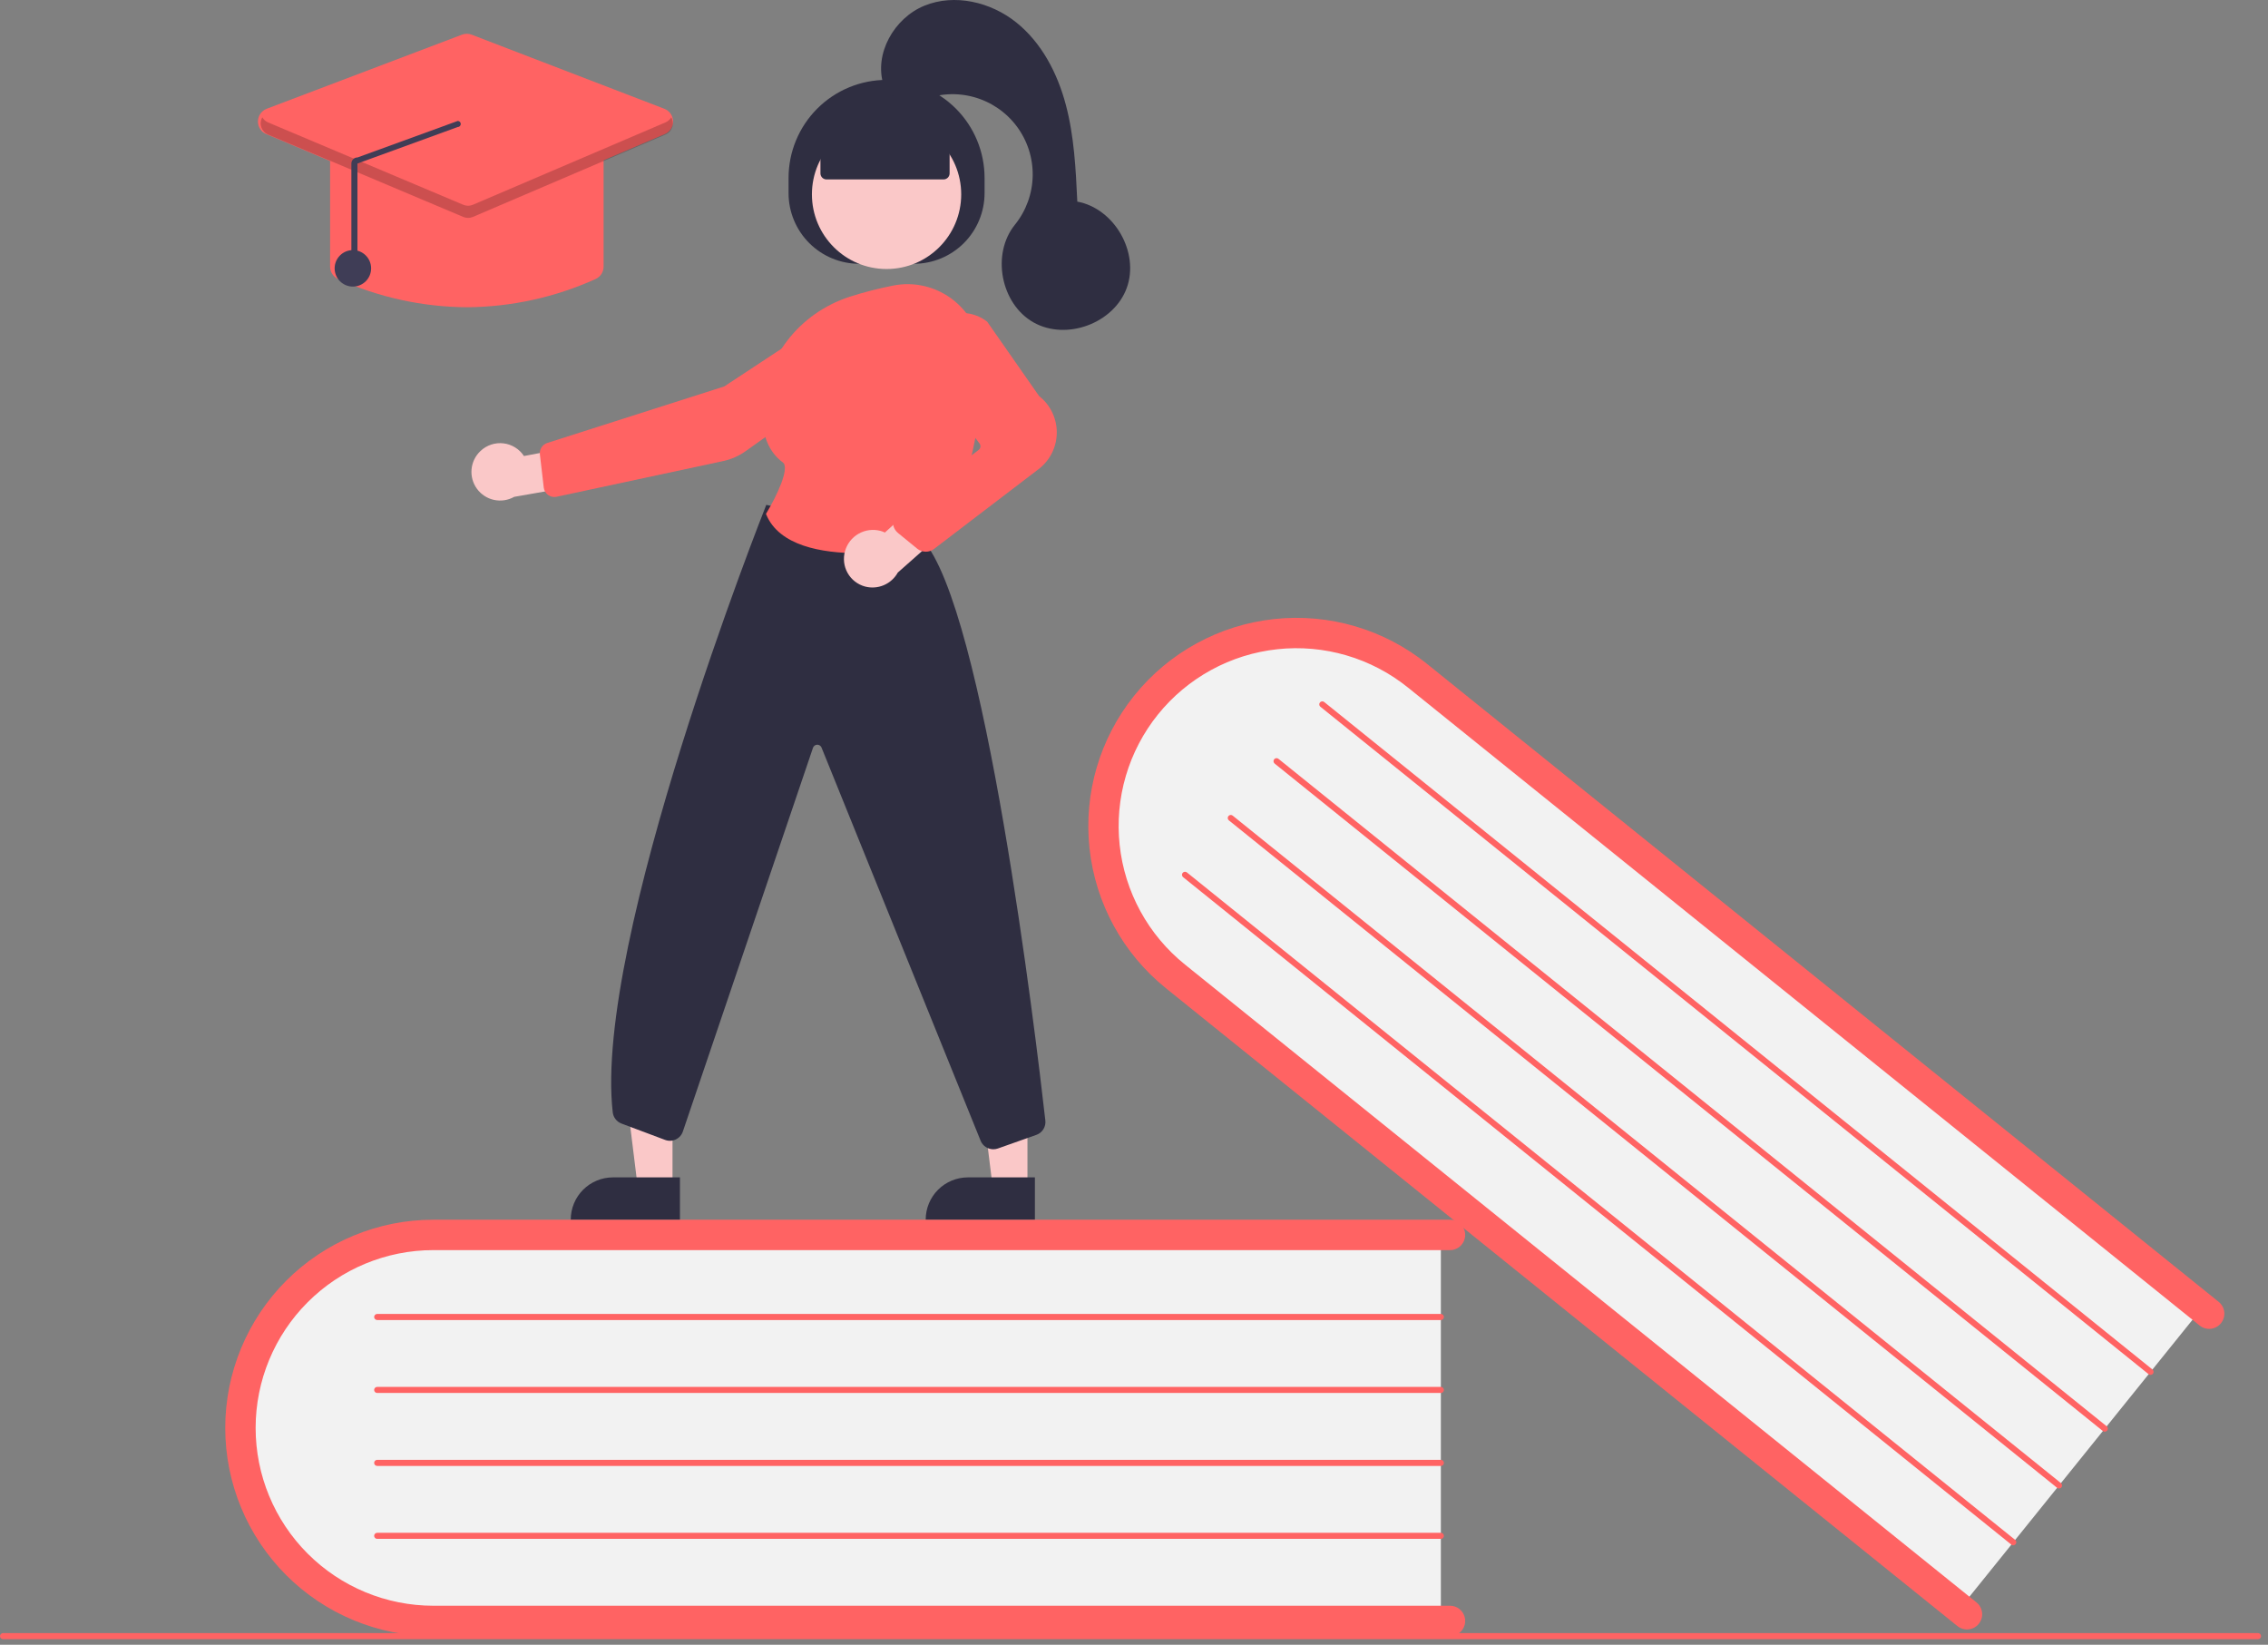 <svg width="291" height="211" viewBox="0 0 291 211" fill="none" xmlns="http://www.w3.org/2000/svg">
<rect x="0" y="0" width="291" height="211" fill="#808080" stroke="none"/>
<g clip-path="url(#clip0_11_0)">
<path d="M184.873 157.645V208.336H57.872C43.402 208.336 31.629 196.966 31.629 182.991C31.629 169.015 43.402 157.645 57.872 157.645H184.873Z" fill="#F2F2F2"/>
<path d="M187.993 207.946C187.993 208.463 187.787 208.959 187.421 209.325C187.056 209.69 186.56 209.896 186.043 209.896H55.61C48.526 209.896 41.732 207.082 36.723 202.073C31.714 197.064 28.9 190.27 28.9 183.186C28.9 176.101 31.714 169.308 36.723 164.298C41.732 159.289 48.526 156.475 55.61 156.475H186.043C186.56 156.475 187.056 156.68 187.422 157.046C187.787 157.412 187.993 157.908 187.993 158.425C187.993 158.942 187.787 159.438 187.422 159.803C187.056 160.169 186.56 160.374 186.043 160.374H55.61C49.56 160.374 43.758 162.778 39.48 167.056C35.202 171.334 32.799 177.136 32.799 183.186C32.799 189.235 35.202 195.038 39.48 199.315C43.758 203.593 49.56 205.997 55.61 205.997H186.043C186.56 205.997 187.056 206.202 187.421 206.568C187.787 206.934 187.993 207.429 187.993 207.946Z" fill="#FF6363"/>
<path d="M184.873 169.343H48.396C48.293 169.343 48.194 169.302 48.121 169.229C48.047 169.156 48.006 169.056 48.006 168.953C48.006 168.85 48.047 168.75 48.121 168.677C48.194 168.604 48.293 168.563 48.396 168.563H184.873C184.977 168.563 185.076 168.604 185.149 168.677C185.222 168.75 185.263 168.85 185.263 168.953C185.263 169.056 185.222 169.156 185.149 169.229C185.076 169.302 184.977 169.343 184.873 169.343Z" fill="#FF6363"/>
<path d="M184.873 178.701H48.396C48.293 178.701 48.194 178.66 48.121 178.587C48.047 178.514 48.006 178.415 48.006 178.311C48.006 178.208 48.047 178.109 48.121 178.036C48.194 177.963 48.293 177.921 48.396 177.921H184.873C184.977 177.921 185.076 177.963 185.149 178.036C185.222 178.109 185.263 178.208 185.263 178.311C185.263 178.415 185.222 178.514 185.149 178.587C185.076 178.66 184.977 178.701 184.873 178.701Z" fill="#FF6363"/>
<path d="M184.873 188.06H48.396C48.293 188.06 48.194 188.019 48.121 187.946C48.047 187.872 48.006 187.773 48.006 187.67C48.006 187.566 48.047 187.467 48.121 187.394C48.194 187.321 48.293 187.28 48.396 187.28H184.873C184.977 187.28 185.076 187.321 185.149 187.394C185.222 187.467 185.263 187.566 185.263 187.67C185.263 187.773 185.222 187.872 185.149 187.946C185.076 188.019 184.977 188.06 184.873 188.06Z" fill="#FF6363"/>
<path d="M184.873 197.418H48.396C48.293 197.418 48.194 197.377 48.121 197.304C48.047 197.231 48.006 197.132 48.006 197.028C48.006 196.925 48.047 196.826 48.121 196.752C48.194 196.679 48.293 196.638 48.396 196.638H184.873C184.977 196.638 185.076 196.679 185.149 196.752C185.222 196.826 185.263 196.925 185.263 197.028C185.263 197.132 185.222 197.231 185.149 197.304C185.076 197.377 184.977 197.418 184.873 197.418Z" fill="#FF6363"/>
<path d="M283.026 167.187L251.222 206.659L152.328 126.976C141.061 117.897 139.027 101.657 147.796 90.775C156.564 79.892 172.866 78.425 184.133 87.504L283.026 167.187Z" fill="#F2F2F2"/>
<path d="M253.895 208.313C253.571 208.715 253.1 208.972 252.586 209.028C252.072 209.083 251.557 208.932 251.154 208.608L149.588 126.771C144.072 122.327 140.547 115.873 139.79 108.829C139.032 101.786 141.103 94.73 145.548 89.214C149.993 83.698 156.447 80.173 163.49 79.415C170.534 78.658 177.59 80.729 183.106 85.174L284.671 167.01C284.871 167.171 285.037 167.369 285.16 167.594C285.282 167.818 285.36 168.065 285.387 168.32C285.415 168.574 285.392 168.832 285.32 169.078C285.248 169.324 285.128 169.553 284.967 169.752C284.806 169.952 284.608 170.117 284.383 170.24C284.158 170.363 283.912 170.44 283.657 170.467C283.402 170.495 283.145 170.472 282.899 170.399C282.653 170.327 282.424 170.207 282.225 170.046L180.659 88.21C178.327 86.329 175.647 84.926 172.772 84.081C169.897 83.236 166.884 82.966 163.905 83.286C160.925 83.606 158.038 84.51 155.409 85.946C152.779 87.382 150.457 89.322 148.577 91.655C146.697 93.988 145.296 96.669 144.452 99.544C143.608 102.419 143.339 105.432 143.66 108.411C143.981 111.39 144.886 114.277 146.323 116.906C147.76 119.536 149.701 121.856 152.035 123.735L253.6 205.571C254.003 205.896 254.26 206.367 254.315 206.881C254.371 207.395 254.22 207.91 253.895 208.313Z" fill="#FF6363"/>
<path d="M275.687 176.296L169.415 90.667C169.375 90.635 169.342 90.596 169.317 90.551C169.293 90.506 169.277 90.456 169.272 90.406C169.266 90.355 169.271 90.303 169.285 90.254C169.3 90.205 169.324 90.159 169.356 90.119C169.388 90.079 169.428 90.046 169.473 90.022C169.518 89.997 169.567 89.982 169.618 89.976C169.669 89.971 169.72 89.975 169.769 89.99C169.819 90.004 169.864 90.028 169.904 90.06L276.176 175.689C276.216 175.721 276.249 175.76 276.274 175.805C276.299 175.85 276.314 175.9 276.32 175.951C276.325 176.002 276.321 176.053 276.306 176.102C276.292 176.151 276.268 176.197 276.236 176.237C276.203 176.277 276.164 176.31 276.119 176.335C276.074 176.359 276.024 176.375 275.973 176.38C275.922 176.386 275.871 176.381 275.822 176.367C275.773 176.352 275.727 176.328 275.687 176.296V176.296Z" fill="#FF6363"/>
<path d="M269.815 183.583L163.543 97.955C163.463 97.89 163.412 97.796 163.401 97.693C163.39 97.59 163.42 97.487 163.485 97.407C163.55 97.326 163.644 97.275 163.746 97.264C163.849 97.252 163.952 97.283 164.033 97.347L270.305 182.976C270.344 183.008 270.378 183.048 270.402 183.093C270.427 183.138 270.442 183.187 270.448 183.238C270.453 183.289 270.449 183.34 270.434 183.39C270.42 183.439 270.396 183.485 270.364 183.524C270.332 183.564 270.292 183.598 270.247 183.622C270.202 183.647 270.153 183.662 270.102 183.668C270.051 183.673 269.999 183.668 269.95 183.654C269.901 183.639 269.855 183.615 269.815 183.583Z" fill="#FF6363"/>
<path d="M263.944 190.87L157.672 105.242C157.591 105.177 157.54 105.083 157.529 104.98C157.518 104.877 157.548 104.774 157.613 104.694C157.678 104.613 157.772 104.562 157.875 104.551C157.977 104.539 158.08 104.57 158.161 104.635L264.433 190.263C264.473 190.295 264.506 190.335 264.53 190.38C264.555 190.425 264.57 190.474 264.576 190.525C264.581 190.576 264.577 190.627 264.562 190.677C264.548 190.726 264.524 190.771 264.492 190.811C264.46 190.851 264.42 190.884 264.375 190.909C264.33 190.933 264.281 190.949 264.23 190.954C264.179 190.96 264.127 190.955 264.078 190.941C264.029 190.926 263.983 190.902 263.944 190.87V190.87Z" fill="#FF6363"/>
<path d="M258.072 198.158L151.8 112.529C151.76 112.497 151.727 112.457 151.702 112.412C151.678 112.367 151.662 112.318 151.657 112.267C151.651 112.216 151.656 112.165 151.67 112.116C151.685 112.067 151.709 112.021 151.741 111.981C151.773 111.941 151.813 111.908 151.858 111.883C151.903 111.859 151.952 111.843 152.003 111.838C152.054 111.832 152.105 111.837 152.154 111.851C152.204 111.866 152.249 111.89 152.289 111.922L258.561 197.55C258.601 197.582 258.634 197.622 258.659 197.667C258.684 197.712 258.699 197.761 258.705 197.812C258.71 197.863 258.706 197.915 258.691 197.964C258.677 198.013 258.653 198.059 258.621 198.099C258.588 198.139 258.549 198.172 258.504 198.197C258.459 198.221 258.409 198.237 258.358 198.242C258.307 198.247 258.256 198.243 258.207 198.228C258.158 198.214 258.112 198.19 258.072 198.158Z" fill="#FF6363"/>
<path d="M289.721 210.286H0.39C0.287 210.286 0.187 210.245 0.114 210.172C0.041 210.099 0 209.999 0 209.896C0 209.793 0.041 209.693 0.114 209.62C0.187 209.547 0.287 209.506 0.39 209.506H289.721C289.824 209.506 289.924 209.547 289.997 209.62C290.07 209.693 290.111 209.793 290.111 209.896C290.111 209.999 290.07 210.099 289.997 210.172C289.924 210.245 289.824 210.286 289.721 210.286Z" fill="#FF6363"/>
<path d="M131.829 152.317L127.372 152.316L125.251 135.122L131.831 135.123L131.829 152.317Z" fill="#FAC8C8"/>
<path d="M124.187 151.043H132.784V156.456H118.774C118.774 155.745 118.914 155.041 119.186 154.384C119.458 153.728 119.857 153.131 120.36 152.628C120.862 152.126 121.459 151.727 122.116 151.455C122.772 151.183 123.476 151.043 124.187 151.043Z" fill="#2F2E41"/>
<path d="M86.287 152.317L81.829 152.316L79.709 135.122L86.288 135.123L86.287 152.317Z" fill="#FAC8C8"/>
<path d="M78.645 151.043H87.242V156.456H73.232C73.232 155.745 73.372 155.041 73.644 154.384C73.916 153.728 74.315 153.131 74.817 152.628C75.32 152.126 75.917 151.727 76.573 151.455C77.23 151.183 77.934 151.043 78.645 151.043Z" fill="#2F2E41"/>
<path d="M101.177 24.774V22.824C101.177 19.489 102.501 16.29 104.86 13.932C107.218 11.573 110.417 10.249 113.752 10.249H113.752C117.087 10.249 120.286 11.573 122.644 13.932C125.002 16.29 126.327 19.489 126.327 22.824V24.774C126.327 27.178 125.372 29.484 123.672 31.184C121.972 32.885 119.666 33.84 117.261 33.84H110.243C109.052 33.84 107.873 33.605 106.773 33.15C105.673 32.694 104.674 32.026 103.832 31.184C102.99 30.343 102.322 29.343 101.867 28.243C101.411 27.143 101.177 25.964 101.177 24.774Z" fill="#2F2E41"/>
<path d="M113.752 34.511C119.041 34.511 123.329 30.223 123.329 24.933C123.329 19.644 119.041 15.356 113.752 15.356C108.463 15.356 104.175 19.644 104.175 24.933C104.175 30.223 108.463 34.511 113.752 34.511Z" fill="#FAC8C8"/>
<path d="M61.658 57.849C62.047 57.482 62.511 57.205 63.019 57.036C63.526 56.868 64.064 56.814 64.595 56.876C65.126 56.938 65.637 57.116 66.091 57.397C66.546 57.678 66.933 58.056 67.227 58.503L75.436 56.95L77.597 61.709L65.972 63.739C65.189 64.182 64.27 64.321 63.39 64.132C62.51 63.942 61.731 63.436 61.199 62.71C60.667 61.984 60.42 61.088 60.505 60.192C60.59 59.296 61 58.462 61.658 57.849V57.849Z" fill="#FAC8C8"/>
<path d="M106.285 40.542L106.393 40.705L92.93 49.573L70.213 56.828C69.912 56.924 69.654 57.122 69.482 57.388C69.311 57.654 69.237 57.971 69.272 58.285L69.768 62.554C69.79 62.742 69.851 62.925 69.948 63.089C70.044 63.252 70.174 63.394 70.329 63.505C70.483 63.616 70.659 63.693 70.845 63.732C71.031 63.771 71.224 63.77 71.41 63.731L92.79 59.148C93.824 58.927 94.803 58.497 95.664 57.882L110.789 47.121C111.337 46.729 111.775 46.202 112.059 45.59C112.343 44.979 112.464 44.304 112.41 43.632C112.355 42.959 112.125 42.312 111.744 41.755C111.363 41.198 110.843 40.75 110.236 40.454C109.628 40.159 108.955 40.027 108.281 40.071C107.607 40.114 106.956 40.333 106.393 40.705L106.285 40.542Z" fill="#FF6363"/>
<path d="M127.451 147.437C127.109 147.438 126.774 147.338 126.488 147.151C126.201 146.964 125.975 146.697 125.838 146.384L105.401 95.887C105.354 95.778 105.274 95.686 105.172 95.623C105.07 95.56 104.952 95.53 104.832 95.537C104.713 95.544 104.599 95.587 104.505 95.66C104.411 95.734 104.341 95.835 104.306 95.949L87.633 145.109C87.563 145.338 87.447 145.55 87.291 145.732C87.136 145.914 86.945 146.063 86.73 146.168C86.515 146.274 86.281 146.335 86.042 146.346C85.803 146.358 85.564 146.321 85.34 146.237L79.749 144.14C79.445 144.027 79.179 143.833 78.98 143.578C78.78 143.323 78.656 143.017 78.619 142.696C76.104 120.784 98.038 65.477 98.26 64.921L98.321 64.767L118.316 69.19L118.358 69.235C126.335 77.938 132.892 132.827 134.125 143.741C134.171 144.136 134.081 144.534 133.871 144.87C133.66 145.207 133.341 145.461 132.967 145.592L128.032 147.338C127.845 147.404 127.649 147.437 127.451 147.437Z" fill="#2F2E41"/>
<path d="M110.224 70.97C105.379 70.97 99.978 70.004 98.316 66.018L98.278 65.926L98.329 65.841C99.641 63.688 101.376 60.016 100.444 59.326C98.607 57.968 97.716 55.735 97.795 52.687C97.967 46.072 102.475 40.198 109.012 38.072H109.012C110.837 37.488 112.694 37.01 114.574 36.64C115.944 36.363 117.359 36.394 118.716 36.729C120.074 37.064 121.34 37.696 122.424 38.578C123.522 39.467 124.41 40.587 125.023 41.86C125.636 43.132 125.96 44.524 125.971 45.937C126.04 53.006 124.951 62.853 119.377 69.613C119.115 69.927 118.752 70.138 118.35 70.21C115.668 70.696 112.949 70.95 110.224 70.97Z" fill="#FF6363"/>
<path d="M108.422 70.706C108.685 69.76 109.311 68.956 110.164 68.47C111.017 67.983 112.027 67.853 112.975 68.107C113.169 68.161 113.358 68.231 113.54 68.316L119.774 62.643L124.109 65.564L115.194 73.452C114.792 74.178 114.158 74.748 113.394 75.073C112.63 75.397 111.78 75.456 110.978 75.241C110.511 75.113 110.074 74.894 109.692 74.596C109.311 74.299 108.992 73.928 108.754 73.506C108.516 73.085 108.364 72.62 108.307 72.139C108.25 71.658 108.289 71.171 108.422 70.706Z" fill="#FAC8C8"/>
<path d="M118.786 70.778C118.382 70.778 117.99 70.638 117.677 70.382L115.218 68.373C115.014 68.205 114.849 67.994 114.738 67.754C114.626 67.514 114.57 67.252 114.574 66.987C114.578 66.722 114.642 66.462 114.761 66.226C114.88 65.989 115.051 65.783 115.261 65.622L125.571 57.714C125.694 57.62 125.774 57.481 125.795 57.328C125.815 57.175 125.775 57.02 125.682 56.897L119.318 48.484C118.579 47.51 118.208 46.305 118.271 45.084C118.335 43.862 118.828 42.703 119.664 41.81C120.545 40.859 121.751 40.274 123.043 40.171C124.335 40.067 125.619 40.453 126.639 41.253L126.68 41.295L133.325 50.81C134.043 51.374 134.622 52.096 135.015 52.92C135.409 53.744 135.607 54.648 135.593 55.56C135.579 56.474 135.355 57.371 134.937 58.183C134.519 58.995 133.919 59.699 133.184 60.241L119.831 70.433C119.528 70.657 119.162 70.778 118.786 70.778Z" fill="#FF6363"/>
<path d="M105.269 22.239V17.487L113.752 13.783L121.841 17.487V22.239C121.841 22.446 121.759 22.644 121.612 22.791C121.466 22.937 121.268 23.019 121.061 23.019H106.049C105.842 23.019 105.643 22.937 105.497 22.791C105.351 22.644 105.269 22.446 105.269 22.239Z" fill="#2F2E41"/>
<path d="M113.362 10.879C112.115 6.887 114.735 2.311 118.607 0.731C122.48 -0.849 127.113 0.255 130.381 2.866C133.649 5.477 135.676 9.388 136.75 13.43C137.825 17.472 138.029 21.688 138.227 25.866C142.985 26.739 146.222 32.383 144.573 36.931C142.925 41.479 136.824 43.739 132.611 41.362C128.398 38.984 127.177 32.594 130.218 28.832C131.657 27.051 132.461 24.842 132.502 22.553C132.543 20.265 131.82 18.027 130.446 16.196C129.073 14.365 127.128 13.045 124.919 12.444C122.71 11.843 120.364 11.996 118.252 12.88C115.907 13.86 112.965 11.312 113.362 10.879Z" fill="#2F2E41"/>
<path d="M59.899 39.416C54.203 39.378 48.577 38.146 43.386 35.799C43.077 35.661 42.815 35.437 42.632 35.153C42.448 34.868 42.351 34.537 42.352 34.199V19.998C42.353 19.533 42.538 19.087 42.867 18.758C43.196 18.429 43.642 18.244 44.107 18.243H75.692C76.157 18.244 76.603 18.429 76.932 18.758C77.261 19.087 77.446 19.533 77.446 19.998V34.199C77.448 34.537 77.351 34.868 77.167 35.153C76.984 35.437 76.721 35.661 76.412 35.799C71.222 38.146 65.596 39.378 59.899 39.416Z" fill="#FF6363"/>
<path d="M59.895 27.911C59.661 27.912 59.429 27.865 59.213 27.774L34.167 17.207C33.844 17.071 33.569 16.841 33.378 16.547C33.187 16.253 33.088 15.909 33.095 15.559C33.101 15.208 33.212 14.867 33.414 14.581C33.616 14.294 33.899 14.075 34.227 13.95L59.273 4.448C59.677 4.295 60.123 4.296 60.525 4.451L85.236 13.953C85.562 14.078 85.843 14.298 86.044 14.584C86.244 14.87 86.355 15.209 86.361 15.558C86.367 15.907 86.269 16.25 86.08 16.544C85.89 16.837 85.618 17.067 85.296 17.204L60.585 27.771C60.367 27.864 60.132 27.912 59.895 27.911Z" fill="#FF6363"/>
<path d="M45.277 36.765C46.569 36.765 47.617 35.718 47.617 34.426C47.617 33.134 46.569 32.086 45.277 32.086C43.985 32.086 42.937 33.134 42.937 34.426C42.937 35.718 43.985 36.765 45.277 36.765Z" fill="#3F3D56"/>
<path opacity="0.2" d="M85.382 15.704L60.67 26.271C60.478 26.353 60.271 26.396 60.061 26.397C59.852 26.397 59.644 26.355 59.451 26.274L34.405 15.707C34.09 15.578 33.828 15.347 33.659 15.052C33.549 15.243 33.48 15.456 33.458 15.676C33.436 15.896 33.462 16.118 33.532 16.328C33.603 16.537 33.717 16.729 33.867 16.891C34.018 17.053 34.201 17.181 34.405 17.267L59.451 27.834C59.644 27.915 59.852 27.957 60.061 27.956C60.271 27.956 60.478 27.913 60.67 27.831L85.382 17.264C85.585 17.177 85.767 17.049 85.916 16.887C86.066 16.725 86.179 16.533 86.249 16.324C86.319 16.115 86.343 15.893 86.321 15.674C86.299 15.455 86.231 15.243 86.121 15.052C85.953 15.345 85.693 15.574 85.382 15.704Z" fill="black"/>
<path d="M45.474 34.416C45.577 34.416 45.676 34.376 45.749 34.302C45.822 34.229 45.863 34.13 45.863 34.027V20.979L58.724 16.294C58.827 16.295 58.927 16.256 59.001 16.184C59.075 16.112 59.118 16.013 59.12 15.91C59.121 15.806 59.082 15.706 59.01 15.632C58.938 15.558 58.839 15.515 58.736 15.514L45.875 20.199C45.772 20.197 45.669 20.215 45.573 20.254C45.477 20.292 45.389 20.35 45.316 20.423C45.242 20.496 45.184 20.582 45.144 20.677C45.104 20.773 45.083 20.875 45.084 20.979V34.027C45.084 34.13 45.125 34.229 45.198 34.302C45.271 34.376 45.37 34.416 45.474 34.416Z" fill="#3F3D56"/>
</g>
<defs>
<clipPath id="clip0_11_0">
<rect width="290.111" height="210.286" fill="white"/>
</clipPath>
</defs>
</svg>
